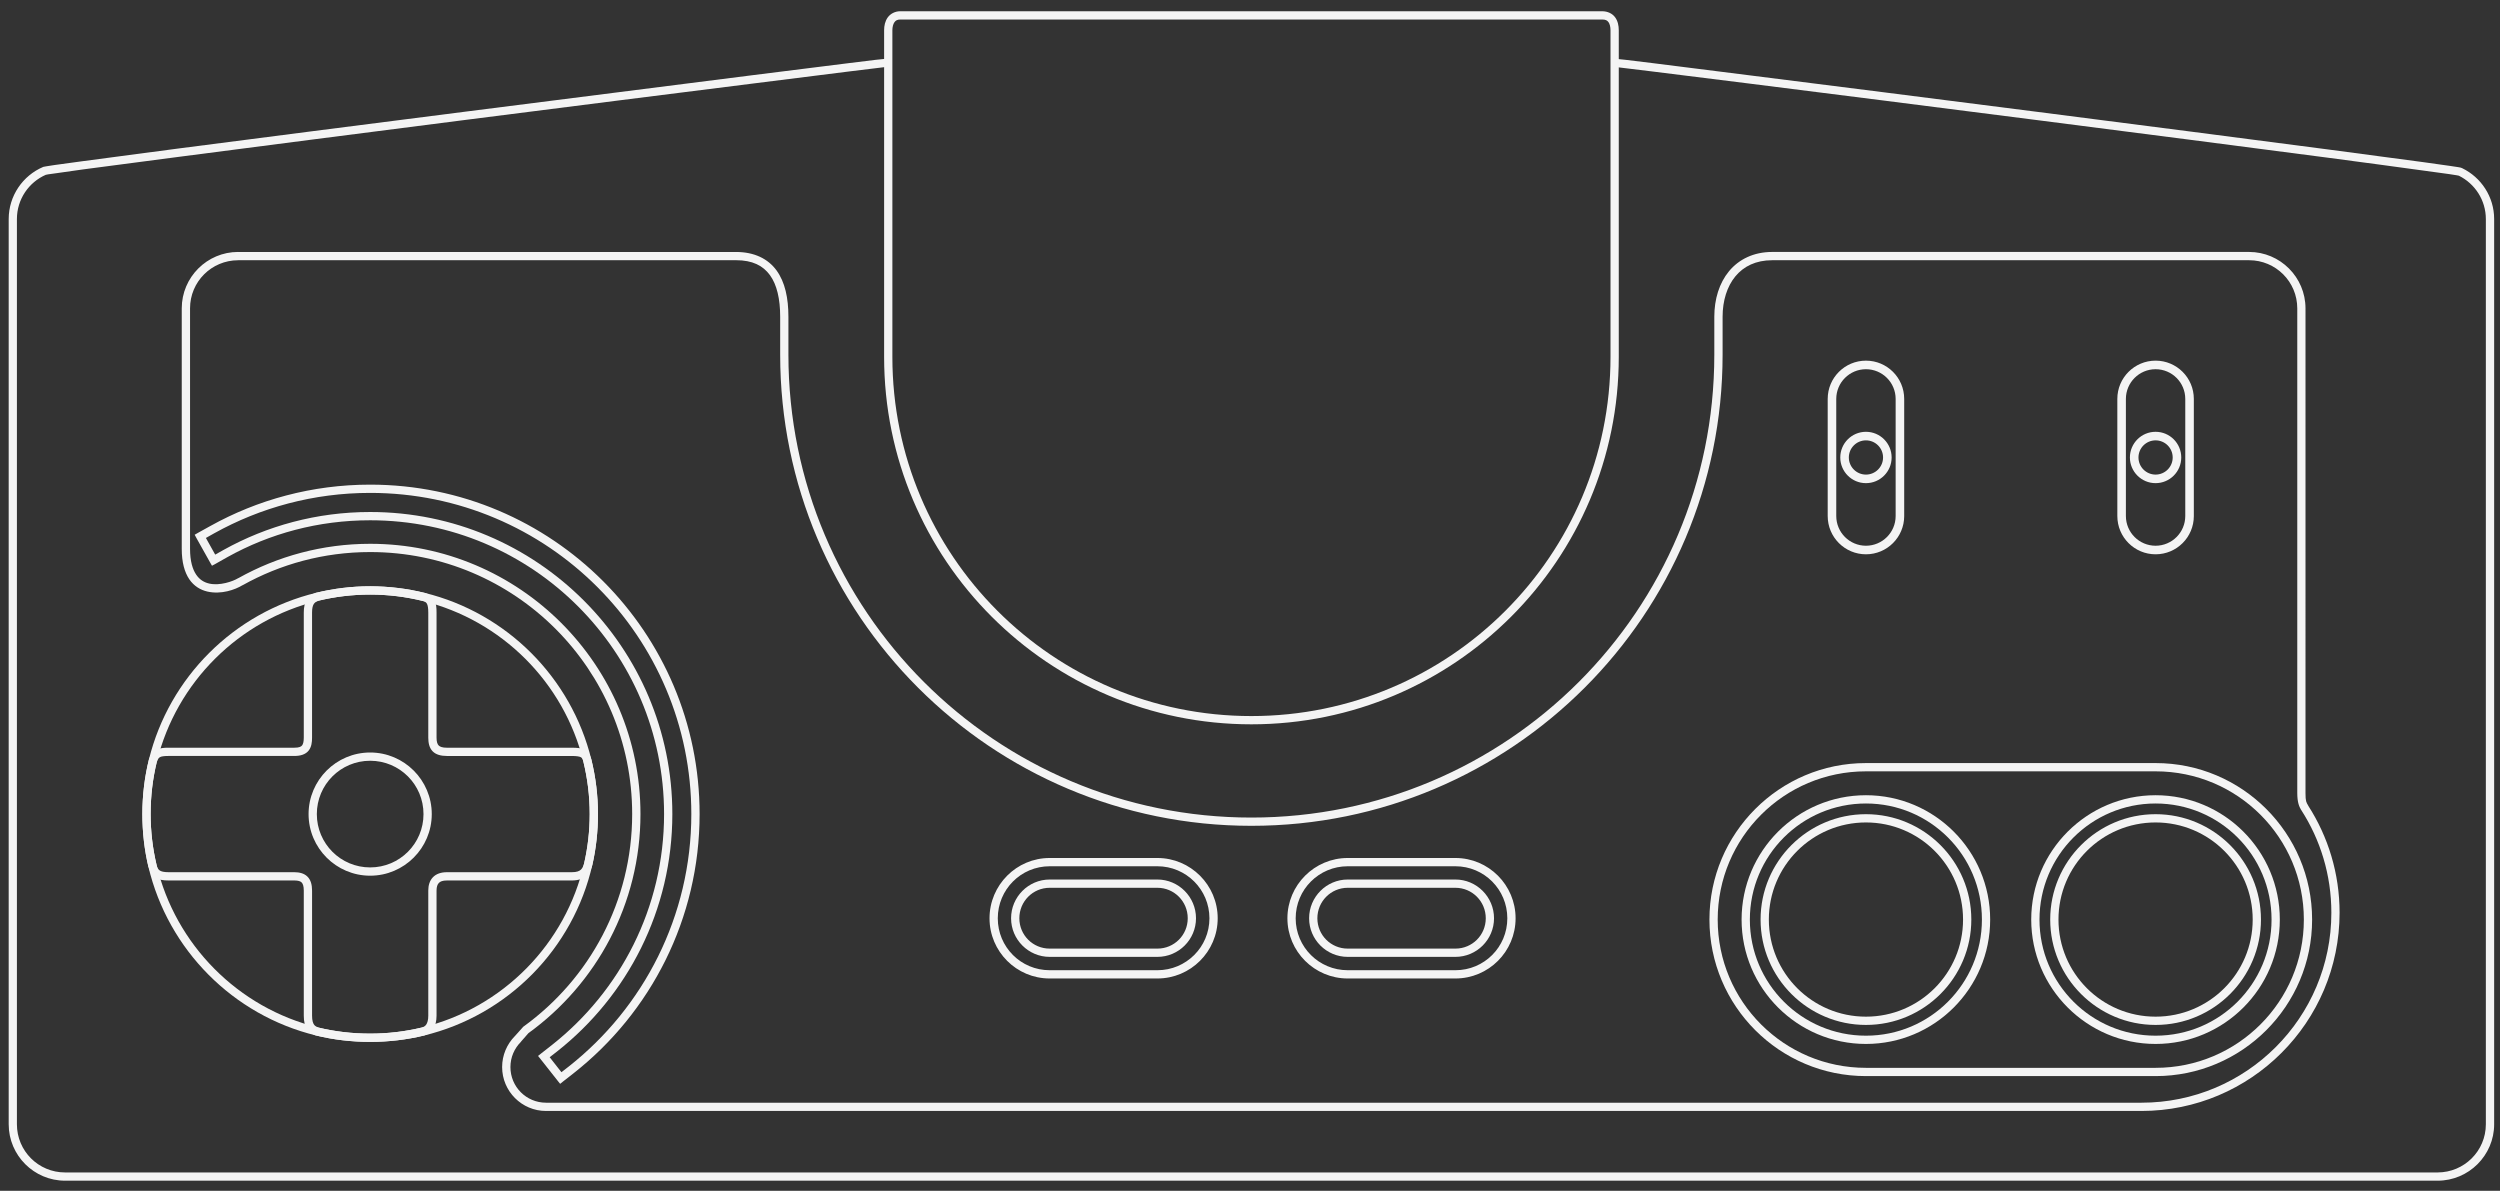 <?xml version="1.0" encoding="UTF-8" standalone="no"?>
<!-- Generator: Adobe Illustrator 13.0.0, SVG Export Plug-In . SVG Version: 6.00 Build 14948)  -->

<svg
   version="1.2"
   id="Layer_3"
   x="0px"
   y="0px"
   width="584.189"
   height="278.26"
   viewBox="0 0 584.189 278.26"
   xml:space="preserve"
   sodipodi:docname="tg16.svg"
   inkscape:version="1.2.2 (732a01da63, 2022-12-09)"
   xmlns:inkscape="http://www.inkscape.org/namespaces/inkscape"
   xmlns:sodipodi="http://sodipodi.sourceforge.net/DTD/sodipodi-0.dtd"
   xmlns="http://www.w3.org/2000/svg"
   xmlns:svg="http://www.w3.org/2000/svg"><rect x="0" y="0" width="584.189" height="278.26" fill="#333333" stroke="none"/><defs
   id="defs29" /><sodipodi:namedview
   id="namedview27"
   pagecolor="#000000"
   bordercolor="#111111"
   borderopacity="1"
   inkscape:showpageshadow="0"
   inkscape:pageopacity="0"
   inkscape:pagecheckerboard="1"
   inkscape:deskcolor="#d1d1d1"
   showgrid="false"
   inkscape:zoom="2.0445042"
   inkscape:cx="299.58363"
   inkscape:cy="175.10357"
   inkscape:window-width="1920"
   inkscape:window-height="1009"
   inkscape:window-x="-8"
   inkscape:window-y="-8"
   inkscape:window-maximized="1"
   inkscape:current-layer="Layer_3" />
<path
   id="path3"
   fill="#f4f4f4"
   d="m 207.29,13.7 c -0.172,0 -0.176,0.019 -0.302,0.031 -0.125,0.013 -0.303,0.037 -0.513,0.061 -0.42,0.047 -1.022,0.091 -1.78,0.181 -1.515,0.181 -3.666,0.447 -6.397,0.785 -5.463,0.674 -13.18,1.647 -22.391,2.806 -18.42,2.318 -42.853,5.423 -67.261,8.54 -24.409,3.117 -48.809,6.233 -67.202,8.63 -9.196,1.199 -16.887,2.224 -22.33,2.958 -2.722,0.367 -4.894,0.66 -6.397,0.875 -0.756,0.108 -1.335,0.206 -1.754,0.272 -0.209,0.034 -0.383,0.067 -0.513,0.091 -0.064,0.012 -0.096,0.018 -0.15,0.03 -0.054,0.012 -0.076,-0.011 -0.242,0.06 -4.717,2.012 -8.027,6.72 -8.027,12.161 V 262.71 c 0,7.279 5.913,13.189 13.187,13.189 h 554.386 c 7.274,0 13.219,-5.914 13.219,-13.187 V 51.183 c 0,-5.224 -3.064,-9.757 -7.484,-11.889 -0.169,-0.082 -0.181,-0.075 -0.241,-0.09 -0.06,-0.015 -0.144,-0.046 -0.211,-0.061 -0.136,-0.027 -0.3,-0.055 -0.514,-0.09 -0.426,-0.071 -1.021,-0.16 -1.78,-0.271 -1.525,-0.224 -3.698,-0.529 -6.431,-0.905 -5.477,-0.75 -13.191,-1.775 -22.423,-2.988 -18.463,-2.426 -42.94,-5.583 -67.438,-8.721 -24.5,-3.138 -49.007,-6.241 -67.508,-8.57 -9.251,-1.164 -17.014,-2.159 -22.512,-2.836 -2.748,-0.339 -4.928,-0.604 -6.457,-0.785 -0.766,-0.091 -1.354,-0.133 -1.78,-0.181 -0.214,-0.024 -0.384,-0.048 -0.514,-0.061 -0.129,-0.013 -0.172,-0.03 -0.332,-0.03 v 1.931 c -0.102,0 0.006,-0.011 0.121,0 0.114,0.011 0.304,0.037 0.513,0.061 0.419,0.047 0.988,0.122 1.751,0.211 1.523,0.181 3.711,0.446 6.457,0.785 5.494,0.677 13.261,1.642 22.512,2.807 18.499,2.328 43.006,5.433 67.504,8.57 24.495,3.136 48.98,6.295 67.441,8.721 9.23,1.213 16.957,2.269 22.42,3.018 2.732,0.375 4.896,0.653 6.398,0.875 0.752,0.111 1.349,0.205 1.75,0.272 0.2,0.033 0.354,0.07 0.452,0.09 0.009,0.004 0.021,-0.003 0.029,0 0.03,0.006 0.053,0.028 0.062,0.031 3.703,1.842 6.275,5.682 6.275,10.109 v 211.53 c 0,6.229 -5.055,11.257 -11.285,11.257 H 15.211 c -6.235,0 -11.259,-5.021 -11.259,-11.261 V 51.18 c 0,-4.636 2.801,-8.62 6.79,-10.35 0.02,-0.004 0.027,0.006 0.06,0 0.101,-0.019 0.252,-0.06 0.453,-0.091 0.401,-0.063 1.003,-0.134 1.75,-0.242 1.495,-0.213 3.648,-0.539 6.367,-0.905 5.437,-0.732 13.104,-1.729 22.3,-2.927 18.391,-2.396 42.794,-5.543 67.203,-8.66 24.408,-3.118 48.842,-6.192 67.261,-8.51 9.21,-1.159 16.901,-2.132 22.36,-2.807 2.73,-0.337 4.918,-0.604 6.427,-0.785 0.755,-0.09 1.338,-0.165 1.75,-0.211 0.206,-0.023 0.372,-0.049 0.483,-0.061 0.112,-0.011 0.24,0 0.121,0 v -1.932 z" />
<path
   id="path5"
   fill="#f4f4f4"
   d="m 210.398,2.625 c -1.261,0 -2.336,0.589 -2.957,1.448 -0.621,0.86 -0.845,1.931 -0.845,2.988 v 76.344 c 0,47.394 38.426,85.851 85.82,85.851 47.395,0 85.851,-38.457 85.851,-85.851 V 7.062 c 0,-1.106 -0.23,-2.189 -0.874,-3.048 -0.647,-0.857 -1.729,-1.386 -3.023,-1.386 H 210.396 Z m 0,1.932 h 163.975 c 0.836,0 1.191,0.222 1.479,0.604 0.285,0.381 0.483,1.058 0.483,1.901 v 76.344 c 0,46.351 -37.571,83.919 -83.92,83.919 -46.352,0 -83.889,-37.569 -83.889,-83.919 V 7.062 c 0,-0.759 0.184,-1.457 0.483,-1.871 0.299,-0.413 0.656,-0.632 1.391,-0.632 z" />
<path
   id="path7"
   fill="#f4f4f4"
   d="m 86.498,137.002 c -4.331,0 -8.55,0.531 -12.583,1.509 -19.22,4.655 -34.366,19.741 -39.107,38.926 -1.014,4.105 -1.54,8.379 -1.54,12.795 0,4.242 0.479,8.385 1.418,12.343 4.597,19.377 19.782,34.651 39.108,39.378 4.069,0.996 8.332,1.509 12.704,1.509 4.318,0 8.532,-0.509 12.554,-1.479 19.579,-4.728 34.928,-20.266 39.379,-39.951 0.858,-3.793 1.298,-7.749 1.298,-11.799 0,-4.39 -0.537,-8.652 -1.539,-12.735 -4.708,-19.173 -19.782,-34.252 -38.958,-38.957 -4.079,-1 -8.35,-1.539 -12.735,-1.54 z m 0,1.932 c 4.229,0.001 8.322,0.515 12.252,1.478 18.474,4.533 33.032,19.067 37.568,37.54 0.966,3.932 1.479,8.049 1.479,12.281 0,3.906 -0.441,7.723 -1.268,11.377 -4.288,18.967 -19.066,33.947 -37.93,38.504 -3.876,0.934 -7.937,1.419 -12.101,1.419 -4.217,0 -8.301,-0.49 -12.221,-1.449 -18.62,-4.555 -33.262,-19.292 -37.689,-37.961 -0.905,-3.813 -1.389,-7.798 -1.389,-11.89 0,-4.26 0.502,-8.385 1.479,-12.34 4.568,-18.486 19.171,-33.024 37.689,-37.51 3.888,-0.942 7.954,-1.448 12.131,-1.449 z" />
<path
   id="path9"
   fill="#f4f4f4"
   d="m 86.498,137.002 c -4.331,0 -8.55,0.531 -12.583,1.509 h -0.03 -0.061 c -0.87,0.296 -1.643,0.832 -2.142,1.629 -0.5,0.798 -0.695,1.781 -0.695,2.988 v 29.24 c 0,0.939 -0.162,1.525 -0.393,1.811 -0.229,0.285 -0.636,0.543 -1.811,0.543 h -29.39 c -1.049,0 -1.952,0.06 -2.776,0.452 -0.824,0.396 -1.426,1.173 -1.78,2.175 v 0.028 l -0.03,0.062 c -1.014,4.104 -1.539,8.377 -1.539,12.795 0,4.242 0.479,8.384 1.418,12.343 h 0.03 c 0.261,1.012 0.713,1.923 1.54,2.474 0.827,0.549 1.859,0.693 3.138,0.693 h 29.361 c 0.937,0 1.441,0.18 1.72,0.453 0.279,0.273 0.513,0.816 0.513,1.932 v 29.21 c 0,1.397 0.254,2.44 0.785,3.198 0.531,0.757 1.294,1.15 1.931,1.388 h 0.061 l 0.03,0.03 c 4.069,0.995 8.332,1.509 12.704,1.509 4.318,0 8.531,-0.508 12.553,-1.479 h 0.03 c 0.789,-0.219 1.57,-0.688 2.112,-1.479 0.542,-0.789 0.815,-1.854 0.815,-3.167 V 208.1 c 0,-0.899 0.223,-1.449 0.543,-1.781 0.32,-0.332 0.851,-0.573 1.871,-0.573 h 29.18 c 1.509,0 2.656,-0.388 3.44,-1.115 0.784,-0.729 1.158,-1.668 1.388,-2.565 v -0.029 c 0.858,-3.793 1.297,-7.749 1.297,-11.799 0,-4.389 -0.536,-8.653 -1.539,-12.735 v -0.03 c -0.271,-0.988 -0.768,-1.824 -1.6,-2.263 -0.831,-0.438 -1.761,-0.483 -2.987,-0.483 h -29.15 c -1.145,0 -1.681,-0.248 -1.961,-0.543 -0.281,-0.295 -0.483,-0.834 -0.483,-1.811 v -29.239 c 0,-1.164 -0.073,-2.105 -0.513,-2.928 -0.441,-0.823 -1.271,-1.381 -2.233,-1.659 h -0.03 c -4.079,-1.001 -8.35,-1.54 -12.735,-1.54 z m 0,1.932 c 4.219,0 8.301,0.518 12.222,1.478 0.009,0.002 0.021,-0.002 0.03,0 0.628,0.187 0.848,0.362 1.026,0.694 0.182,0.34 0.302,0.987 0.302,2.022 v 29.24 c 0,1.217 0.225,2.357 0.996,3.169 0.771,0.81 1.956,1.116 3.38,1.116 h 29.15 c 1.144,0 1.797,0.121 2.082,0.271 0.279,0.146 0.436,0.316 0.634,1.026 0.002,0.009 -0.002,0.02 0,0.029 0.961,3.925 1.479,8.028 1.479,12.252 0,3.906 -0.442,7.723 -1.268,11.377 -0.19,0.726 -0.421,1.261 -0.784,1.599 -0.372,0.346 -0.949,0.604 -2.143,0.604 h -29.18 c -1.349,0 -2.489,0.377 -3.259,1.177 -0.771,0.799 -1.086,1.903 -1.086,3.108 v 29.24 c 0,1.038 -0.216,1.693 -0.482,2.08 -0.268,0.389 -0.607,0.57 -1.057,0.693 -3.858,0.928 -7.896,1.42 -12.041,1.42 -4.184,0 -8.237,-0.475 -12.13,-1.42 -0.016,-0.006 -0.013,-0.022 -0.03,-0.028 -0.448,-0.172 -0.739,-0.342 -0.965,-0.664 -0.234,-0.334 -0.453,-0.929 -0.453,-2.081 v -29.211 c 0,-1.389 -0.302,-2.52 -1.086,-3.29 -0.785,-0.769 -1.889,-1.024 -3.078,-1.024 H 39.394 c -1.101,0 -1.712,-0.168 -2.052,-0.393 -0.338,-0.229 -0.556,-0.529 -0.754,-1.298 -0.905,-3.813 -1.389,-7.798 -1.389,-11.89 0,-4.228 0.486,-8.322 1.449,-12.252 h 0.03 c 0.251,-0.711 0.445,-0.924 0.785,-1.086 0.339,-0.162 0.964,-0.242 1.931,-0.242 h 29.392 c 1.482,0 2.629,-0.379 3.32,-1.236 0.689,-0.857 0.814,-1.948 0.814,-3.048 v -29.24 c 0,-0.992 0.158,-1.586 0.393,-1.962 0.227,-0.362 0.557,-0.586 1.116,-0.785 0.018,-0.005 0.012,-0.023 0.03,-0.03 3.858,-0.925 7.895,-1.415 12.039,-1.415 z" />
<path
   id="circle11"
   fill="#f4f4f4"
   d="m 86.498,175.841 c -7.934,0 -14.393,6.459 -14.393,14.393 0,7.936 6.459,14.395 14.393,14.395 7.935,0 14.394,-6.46 14.394,-14.395 0,-7.935 -6.46,-14.393 -14.394,-14.393 z m 0,1.93 c 6.891,0 12.463,5.571 12.463,12.463 0,6.891 -5.572,12.461 -12.463,12.461 -6.89,0 -12.462,-5.57 -12.462,-12.461 0,-6.892 5.572,-12.463 12.462,-12.463 z" />
<path
   id="path13"
   fill="#f4f4f4"
   d="m 55.658,58.873 c -7.274,0 -13.188,5.913 -13.188,13.187 v 56.188 c 0,3.152 0.652,5.452 1.75,7.091 1.099,1.638 2.657,2.532 4.255,2.897 3.186,0.727 6.448,-0.42 8.178,-1.479 0.008,-0.005 0.022,0.005 0.03,0 8.826,-4.934 18.98,-7.755 29.814,-7.755 33.825,0 61.227,27.401 61.227,61.226 0,20.45 -10.012,38.551 -25.408,49.67 l -0.091,0.061 -0.06,0.092 -1.811,2.021 -0.061,0.061 c -1.822,1.854 -2.957,4.413 -2.957,7.212 0,5.66 4.601,10.261 10.259,10.261 h 7.967 335.854 0.966 28.004 c 25.572,0 46.319,-20.748 46.319,-46.32 0,-9.213 -2.69,-17.801 -7.332,-25.016 -0.006,-0.011 0.006,-0.021 0,-0.029 -0.447,-0.754 -0.634,-0.952 -0.634,-2.958 V 72.061 c 0,-7.274 -5.914,-13.187 -13.188,-13.187 H 414.113 c -4.325,0 -7.789,1.727 -10.081,4.497 -2.289,2.77 -3.439,6.53 -3.439,10.651 v 8.872 c 0,59.757 -48.423,108.15 -108.18,108.15 -59.756,0 -108.179,-48.394 -108.179,-108.15 v -8.872 c 0,-4.372 -0.792,-8.106 -2.776,-10.833 -1.989,-2.721 -5.185,-4.31 -9.482,-4.31 H 55.646 Z m 0,1.931 h 116.329 c 3.852,0 6.311,1.266 7.937,3.5 1.626,2.235 2.384,5.583 2.384,9.716 v 8.872 c 0,60.8 49.312,110.082 110.11,110.082 60.8,0 110.111,-49.282 110.111,-110.082 V 74.02 c 0,-3.764 1.047,-7.098 2.986,-9.445 1.941,-2.342 4.779,-3.767 8.604,-3.767 h 111.442 c 6.229,0 11.256,5.025 11.256,11.255 v 113.22 c 0,2.224 0.438,3.192 0.904,3.983 h 0.03 v 0.029 c 4.456,6.92 7.031,15.143 7.031,23.989 0,24.528 -19.859,44.39 -44.39,44.39 h -27.038 -0.966 -336.817 -7.967 c -4.615,0 -8.329,-3.714 -8.329,-8.328 0,-2.308 0.935,-4.373 2.444,-5.885 l 0.03,-0.029 v -0.031 l 1.69,-1.932 c 0.022,-0.016 0.037,-0.044 0.06,-0.06 15.841,-11.474 26.163,-30.128 26.163,-51.179 0,-34.869 -28.29,-63.158 -63.158,-63.158 -11.178,0 -21.7,2.929 -30.809,8.027 h -0.03 c -1.27,0.781 -4.339,1.82 -6.76,1.268 -1.21,-0.276 -2.257,-0.888 -3.078,-2.112 -0.821,-1.225 -1.418,-3.111 -1.418,-6.005 V 72.065 c -0.006,-6.227 5.019,-11.252 11.25,-11.252 z" />
<path
   id="circle15"
   fill="#f4f4f4"
   d="m 436.028,185.824 c -16.033,0 -29.061,13.026 -29.061,29.061 0,16.031 13.026,29.06 29.061,29.06 16.03,0 29.026,-13.027 29.026,-29.06 0.002,-16.032 -12.993,-29.061 -29.026,-29.061 z m 0,1.932 c 14.987,0 27.097,12.14 27.097,27.129 0,14.987 -12.11,27.128 -27.097,27.128 -14.99,0 -27.128,-12.141 -27.128,-27.128 0,-14.989 12.138,-27.129 27.128,-27.129 z" />
<path
   id="circle17"
   fill="#f4f4f4"
   d="m 436.028,190.257 c -13.587,0 -24.623,11.038 -24.623,24.624 0,13.585 11.036,24.622 24.623,24.622 13.585,0 24.622,-11.037 24.622,-24.622 0,-13.586 -11.037,-24.624 -24.622,-24.624 z m 0,1.931 c 12.54,0 22.689,10.149 22.689,22.691 0,12.541 -10.149,22.691 -22.689,22.691 -12.542,0 -22.692,-10.15 -22.692,-22.691 0,-12.541 10.15,-22.691 22.692,-22.691 z" />
<path
   id="path19"
   fill="#f4f4f4"
   d="m 436.028,178.312 c -20.189,0 -36.574,16.385 -36.574,36.573 0,20.19 16.385,36.573 36.574,36.573 h 67.684 c 20.189,0 36.573,-16.383 36.573,-36.573 0,-20.188 -16.384,-36.573 -36.573,-36.573 z m 0,1.931 h 67.684 c 19.146,0 34.642,15.494 34.642,34.642 0,19.148 -15.494,34.642 -34.642,34.642 h -67.684 c -19.146,0 -34.643,-15.493 -34.643,-34.642 0.002,-19.147 15.497,-34.642 34.643,-34.642 z" />
<path
   id="circle21"
   fill="#f4f4f4"
   d="m 503.708,185.824 c -16.031,0 -29.06,13.026 -29.06,29.061 0,16.031 13.027,29.06 29.06,29.06 16.033,0 29.029,-13.027 29.029,-29.06 0,-16.033 -12.997,-29.061 -29.029,-29.061 z m 0,1.932 c 14.989,0 27.098,12.14 27.098,27.129 0,14.987 -12.109,27.128 -27.098,27.128 -14.989,0 -27.129,-12.141 -27.129,-27.128 0,-14.989 12.141,-27.129 27.129,-27.129 z" />
<path
   id="circle23"
   fill="#f4f4f4"
   d="m 503.708,190.257 c -13.586,0 -24.624,11.038 -24.624,24.624 0,13.585 11.038,24.622 24.624,24.622 13.586,0 24.624,-11.037 24.624,-24.622 0,-13.586 -11.038,-24.624 -24.624,-24.624 z m 0,1.931 c 12.541,0 22.692,10.149 22.692,22.691 0,12.541 -10.151,22.691 -22.692,22.691 -12.541,0 -22.693,-10.15 -22.693,-22.691 0,-12.541 10.152,-22.691 22.693,-22.691 z" />
<path
   id="path29"
   fill="#f4f4f4"
   d="m 245.287,205.522 c -4.974,0 -9.022,4.078 -9.022,9.054 0,4.975 4.049,9.022 9.022,9.022 h 25.167 c 4.974,0 9.022,-4.05 9.022,-9.022 0,-4.976 -4.048,-9.054 -9.022,-9.054 z m 0,1.932 h 25.167 c 3.93,0 7.091,3.189 7.091,7.122 0,3.93 -3.161,7.091 -7.091,7.091 h -25.167 c -3.93,0 -7.092,-3.16 -7.092,-7.091 0,-3.931 3.161,-7.122 7.092,-7.122 z" />
<path
   id="path31"
   fill="#f4f4f4"
   d="m 245.287,200.492 c -7.763,0 -14.061,6.33 -14.061,14.093 0,7.762 6.298,14.063 14.061,14.063 h 25.167 c 7.763,0 14.092,-6.301 14.092,-14.063 0,-7.763 -6.329,-14.093 -14.092,-14.093 z m 0,1.932 h 25.167 c 6.719,0 12.161,5.441 12.161,12.161 0,6.719 -5.442,12.13 -12.161,12.13 h -25.167 c -6.72,0 -12.13,-5.412 -12.13,-12.13 0,-6.72 5.411,-12.161 12.13,-12.161 z" />
<path
   id="path33"
   fill="#f4f4f4"
   d="m 314.928,205.522 c -4.974,0 -9.021,4.078 -9.021,9.054 0,4.975 4.049,9.022 9.021,9.022 h 25.167 c 4.976,0 9.023,-4.05 9.023,-9.022 0,-4.976 -4.049,-9.054 -9.023,-9.054 z m 0,1.932 h 25.167 c 3.929,0 7.093,3.191 7.093,7.122 0,3.93 -3.161,7.091 -7.093,7.091 h -25.167 c -3.929,0 -7.091,-3.16 -7.091,-7.091 0,-3.931 3.162,-7.122 7.091,-7.122 z" />
<path
   id="path35"
   fill="#f4f4f4"
   d="m 314.928,200.492 c -7.763,0 -14.092,6.33 -14.092,14.093 0,7.762 6.329,14.063 14.092,14.063 h 25.167 c 7.765,0 14.062,-6.301 14.062,-14.063 0,-7.763 -6.297,-14.093 -14.062,-14.093 z m 0,1.932 h 25.167 c 6.722,0 12.13,5.441 12.13,12.161 0,6.719 -5.408,12.13 -12.13,12.13 h -25.167 c -6.72,0 -12.16,-5.412 -12.16,-12.13 0,-6.72 5.44,-12.161 12.16,-12.161 z" />
<path
   id="path37"
   fill="#f4f4f4"
   d="m 86.498,113.248 c -13.553,0 -26.318,3.524 -37.388,9.687 l -2.776,1.539 -0.845,0.483 0.453,0.845 3.108,5.552 0.483,0.845 0.845,-0.453 2.776,-1.569 c 9.876,-5.495 21.229,-8.6 33.344,-8.6 18.979,0.001 36.115,7.664 48.553,20.097 12.434,12.437 20.126,29.573 20.127,48.552 -0.002,21.893 -10.248,41.368 -26.192,53.955 l -2.505,1.963 -0.754,0.604 0.604,0.754 3.953,5.01 0.604,0.754 0.754,-0.604 2.505,-1.961 c 17.857,-14.087 29.332,-35.967 29.331,-60.475 -0.003,-42.502 -34.477,-76.977 -76.98,-76.978 z m 0,1.931 c 41.461,0.002 75.046,33.587 75.048,75.046 0.001,23.904 -11.197,45.229 -28.607,58.965 l -1.75,1.356 -2.746,-3.5 1.75,-1.358 c 16.389,-12.938 26.915,-32.972 26.917,-55.463 -0.001,-19.502 -7.921,-37.129 -20.702,-49.913 -12.785,-12.778 -30.412,-20.668 -49.911,-20.669 -12.449,0 -24.126,3.223 -34.28,8.872 l -1.931,1.086 -2.173,-3.893 1.932,-1.086 c 10.791,-6.006 23.233,-9.444 36.453,-9.443 z" />
<path
   fill="#f4f4f4"
   d="M 427.089,120.588 V 93.213 c 0,-4.936 4.001,-8.937 8.938,-8.937 v 0 c 4.938,0 8.937,4.001 8.937,8.937 v 0 27.375 h 0.002 c -0.002,4.938 -4.003,8.937 -8.938,8.939 v 0 c -4.938,-0.002 -8.939,-4.001 -8.939,-8.939 z m 1.999,-27.375 0.002,27.375 c 0.007,3.832 3.105,6.931 6.938,6.937 v 0 c 3.832,-0.006 6.931,-3.105 6.938,-6.937 v 0 -27.375 c -0.007,-3.83 -3.107,-6.931 -6.938,-6.938 v 0 c -3.833,0.007 -6.931,3.108 -6.94,6.938 z"
   id="path18" />
<path
   fill="#f4f4f4"
   d="m 430.026,106.902 c 0.002,-3.313 2.688,-5.999 6.001,-6.001 v 0 c 3.313,0.002 5.999,2.688 6.001,6.001 v 0 c -0.002,3.313 -2.688,5.999 -6.001,5.999 v 0 c -3.313,0 -5.999,-2.686 -6.001,-5.999 z m 2.001,0 c 0.004,2.208 1.79,3.996 4,4 v 0 c 2.21,-0.004 3.996,-1.792 4,-4 v 0 c -0.004,-2.21 -1.79,-3.996 -4,-4 v 0 c -2.21,0.004 -3.996,1.789 -4,4 z"
   id="path20" />
<path
   fill="#f4f4f4"
   d="m 494.771,120.588 -0.002,-27.374 c 0.002,-4.938 4.002,-8.938 8.939,-8.94 v 0 c 4.936,0.002 8.936,4.002 8.936,8.94 v 0 27.374 h 0.002 c -0.002,4.938 -4.002,8.938 -8.938,8.938 v 0 c -4.937,0 -8.937,-4 -8.937,-8.938 z m 1.999,-27.374 v 27.374 c 0.007,3.831 3.105,6.93 6.938,6.938 v 0 c 3.831,-0.008 6.93,-3.107 6.937,-6.938 v 0 -27.374 c -0.007,-3.832 -3.105,-6.932 -6.937,-6.938 v 0 c -3.833,0.006 -6.932,3.107 -6.938,6.938 z"
   id="path22" />
<path
   fill="#f4f4f4"
   d="m 497.706,106.9 c 0.002,-3.313 2.688,-5.999 6.001,-5.999 v 0 c 3.315,0 5.999,2.687 6.001,5.999 v 0 c -0.002,3.313 -2.686,6 -6.001,6 v 0 c -3.313,0 -5.999,-2.687 -6.001,-6 z m 2.002,0 c 0.005,2.209 1.79,3.997 3.999,4.001 v 0 c 2.209,-0.004 3.997,-1.792 3.999,-4.001 v 0 c -0.002,-2.209 -1.79,-3.994 -3.999,-4 v 0 c -2.209,0.006 -3.994,1.791 -3.999,4 z"
   id="path24" />
</svg>
